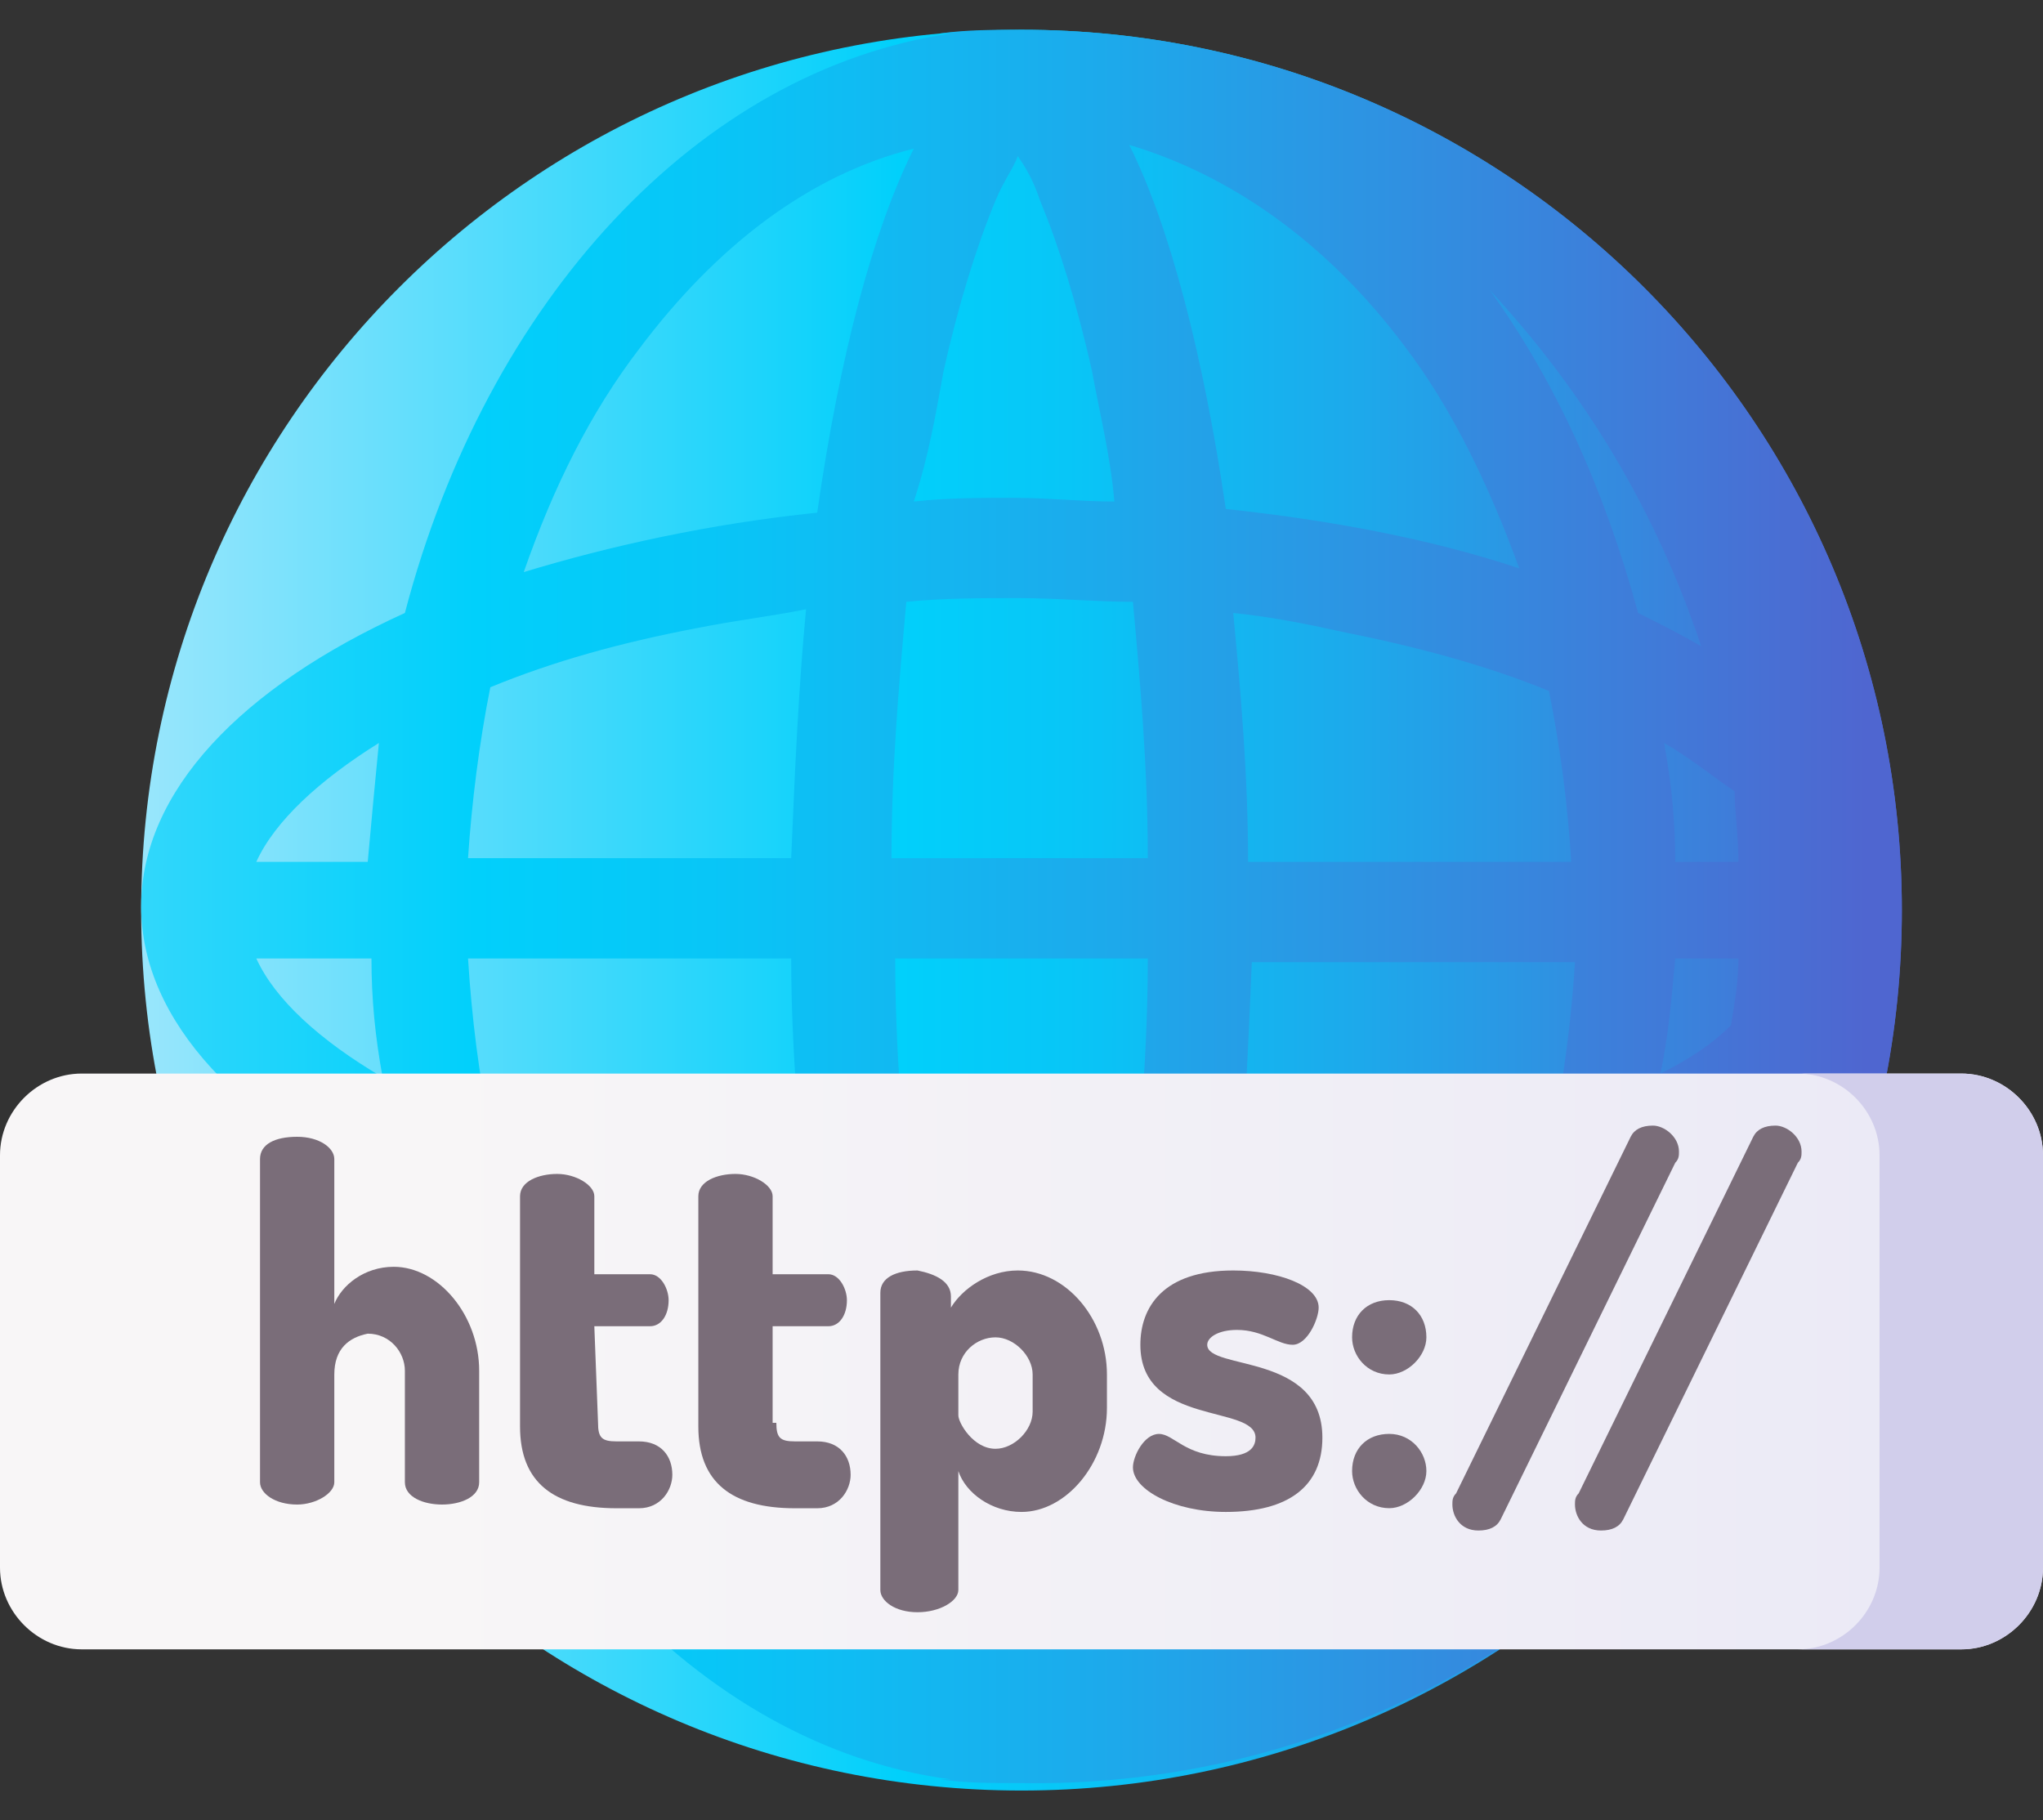 <svg width="55" height="49" viewBox="0 0 55 49" fill="none" xmlns="http://www.w3.org/2000/svg">
<rect x="0" y="0" width="55" height="49" fill="#333333" stroke="none"/>
<path d="M27.5 48.201C40.589 48.201 51.2 37.59 51.2 24.501C51.2 11.412 40.589 0.801 27.5 0.801C14.411 0.801 3.8 11.412 3.8 24.501C3.8 37.59 14.411 48.201 27.5 48.201Z" fill="url(#paint0_linear_1137_919)"/>
<path d="M51.2 24.501C51.2 11.401 40.6 0.801 27.5 0.801C26.8 0.801 26 0.801 25.3 0.901C25.4 0.901 25.5 0.901 25.6 0.901C18.8 1.901 13.1 8.101 10.9 16.501C6.5 18.501 3.8 21.301 3.8 24.401C3.8 27.501 6.5 30.301 10.9 32.301C13.1 40.701 18.8 47.001 25.6 47.901C25.5 47.901 25.4 47.901 25.3 47.901C26 48.001 26.7 48.001 27.5 48.001C40.6 48.201 51.2 37.601 51.2 24.501ZM10.2 20.001C10.1 21.001 10 22.101 9.9 23.201H6.9C7.4 22.101 8.6 21.001 10.2 20.001ZM6.9 25.801H10C10 26.901 10.1 27.901 10.3 29.001C8.6 28.001 7.4 26.901 6.9 25.801ZM46.8 23.201H45.1C45.1 22.101 45 21.101 44.8 20.001C45.5 20.401 46.1 20.901 46.7 21.301C46.7 21.901 46.8 22.501 46.8 23.201ZM45.1 25.801H46.8C46.8 26.401 46.7 27.001 46.6 27.601C46.1 28.101 45.5 28.501 44.7 28.901C44.9 28.001 45 26.901 45.1 25.801ZM45.8 17.401C45.3 17.101 44.7 16.801 44.1 16.501C43.2 13.201 41.9 10.301 40.1 7.801C42.7 10.601 44.6 13.801 45.8 17.401ZM30.5 16.201C30.7 18.401 30.9 20.701 30.9 23.101H24C24 20.701 24.2 18.401 24.4 16.201C25.4 16.101 26.4 16.101 27.4 16.101C28.5 16.101 29.5 16.201 30.5 16.201ZM30.4 3.901C33.1 4.701 35.7 6.501 37.8 9.301C39.1 11.001 40.1 13.101 40.9 15.301C38.5 14.501 35.8 14.001 33 13.701C32.4 9.601 31.5 6.101 30.4 3.901ZM30.9 25.801C30.9 28.201 30.7 30.501 30.5 32.701C29.5 32.801 28.5 32.801 27.5 32.801C26.5 32.801 25.5 32.801 24.5 32.701C24.3 30.501 24.1 28.201 24.1 25.801H30.9ZM33 35.301C35.9 35.001 38.6 34.401 40.9 33.701C40.1 35.901 39.1 38.001 37.8 39.701C36.6 41.301 35.3 42.501 33.9 43.501C32.7 44.301 31.2 43.201 31.6 41.901C32.2 39.901 32.6 37.701 33 35.301ZM36.2 32.101C35.2 32.301 34.3 32.401 33.3 32.601C33.5 30.501 33.6 28.301 33.7 25.901H42.4C42.3 27.501 42.1 29.001 41.8 30.501C40.1 31.101 38.2 31.701 36.2 32.101ZM33.6 23.201C33.6 20.901 33.4 18.601 33.2 16.501C34.2 16.601 35.2 16.801 36.1 17.001C38.1 17.401 40 17.901 41.7 18.601C42 20.101 42.2 21.601 42.3 23.201H33.6ZM25.4 10.001C25.8 8.201 26.3 6.601 26.8 5.401C27 4.901 27.3 4.501 27.4 4.201C27.6 4.501 27.8 4.801 28 5.401C28.5 6.601 29 8.201 29.4 10.001C29.6 11.101 29.9 12.301 30 13.501C29.1 13.501 28.2 13.401 27.3 13.401C26.4 13.401 25.5 13.401 24.6 13.501C25 12.301 25.2 11.101 25.4 10.001ZM17.2 9.401C19.3 6.601 21.8 4.701 24.6 4.001C23.5 6.201 22.6 9.601 22 13.801C19.1 14.101 16.4 14.701 14.1 15.401C14.9 13.101 15.9 11.101 17.2 9.401ZM13.2 18.501C14.9 17.801 16.7 17.301 18.8 16.901C19.8 16.701 20.7 16.601 21.7 16.401C21.5 18.501 21.4 20.701 21.3 23.101H12.6C12.7 21.601 12.9 20.001 13.2 18.501ZM12.6 25.801H21.3C21.3 28.101 21.5 30.401 21.7 32.501C20.7 32.401 19.7 32.201 18.8 32.001C16.8 31.601 14.9 31.101 13.2 30.401C12.9 29.001 12.7 27.401 12.6 25.801ZM17.2 39.601C15.9 37.901 14.9 35.801 14.1 33.601C16.5 34.401 19.2 34.901 22 35.201C22.3 37.701 22.8 39.901 23.3 41.701C23.7 43.001 22.2 44.101 21 43.301C19.7 42.501 18.4 41.201 17.2 39.601ZM24.8 35.501C25.7 35.501 26.6 35.601 27.5 35.601C28.4 35.601 29.3 35.601 30.2 35.501C30 36.701 29.8 37.901 29.6 39.001C29.2 40.801 28.7 42.401 28.2 43.601C28 44.101 27.2 44.101 27 43.601C26.5 42.401 26 40.801 25.6 39.001C25.2 37.901 25 36.701 24.8 35.501ZM40.1 41.101C41.9 38.701 43.3 35.701 44.1 32.401C44.7 32.101 45.3 31.801 45.8 31.501C44.6 35.201 42.7 38.401 40.1 41.101Z" fill="url(#paint1_linear_1137_919)"/>
<path d="M52.8 44.4H2.2C1 44.4 0 43.4 0 42.2V31.1C0 29.9 1 28.9 2.2 28.9H52.8C54 28.9 55 29.9 55 31.1V42.2C55 43.4 54 44.4 52.8 44.4Z" fill="url(#paint2_linear_1137_919)"/>
<path d="M52.8 28.9H48.4C49.6 28.9 50.6 29.9 50.6 31.1V42.2C50.6 43.4 49.6 44.4 48.4 44.4H52.8C54 44.4 55 43.4 55 42.2V31.1C55 29.9 54 28.9 52.8 28.9Z" fill="url(#paint3_linear_1137_919)"/>
<path d="M9 39.902C9 40.202 8.5 40.502 8 40.502C7.4 40.502 7 40.202 7 39.902V31.202C7 30.802 7.4 30.602 8 30.602C8.6 30.602 9 30.902 9 31.202V35.102C9.2 34.602 9.8 34.102 10.6 34.102C11.8 34.102 12.9 35.402 12.9 36.902V39.902C12.9 40.302 12.4 40.502 11.9 40.502C11.4 40.502 10.9 40.302 10.9 39.902V36.902C10.9 36.402 10.5 35.902 9.9 35.902C9.4 36.002 9 36.302 9 37.002V39.902Z" fill="#7A6D79"/>
<path d="M16.1 38.302C16.1 38.702 16.2 38.802 16.6 38.802H17.2C17.8 38.802 18.1 39.202 18.1 39.702C18.1 40.102 17.8 40.602 17.2 40.602H16.6C14.9 40.602 14 39.902 14 38.402V32.202C14 31.802 14.5 31.602 15 31.602C15.5 31.602 16 31.902 16 32.202V34.302H17.5C17.8 34.302 18 34.702 18 35.002C18 35.402 17.8 35.702 17.5 35.702H16L16.1 38.302Z" fill="#7A6D79"/>
<path d="M20.9 38.302C20.9 38.702 21 38.802 21.4 38.802H22C22.6 38.802 22.9 39.202 22.9 39.702C22.9 40.102 22.6 40.602 22 40.602H21.4C19.7 40.602 18.8 39.902 18.8 38.402V32.202C18.8 31.802 19.3 31.602 19.8 31.602C20.3 31.602 20.8 31.902 20.8 32.202V34.302H22.3C22.6 34.302 22.8 34.702 22.8 35.002C22.8 35.402 22.6 35.702 22.3 35.702H20.8V38.302H20.9Z" fill="#7A6D79"/>
<path d="M25.6 34.901V35.201C25.9 34.701 26.6 34.201 27.4 34.201C28.7 34.201 29.8 35.501 29.8 37.001V37.901C29.8 39.401 28.7 40.701 27.5 40.701C26.7 40.701 26 40.201 25.8 39.601V42.801C25.8 43.101 25.3 43.401 24.7 43.401C24.1 43.401 23.7 43.101 23.7 42.801V34.801C23.7 34.401 24.1 34.201 24.7 34.201C25.2 34.301 25.6 34.501 25.6 34.901ZM27.8 37.001C27.8 36.501 27.3 36.001 26.8 36.001C26.3 36.001 25.8 36.401 25.8 37.001V38.101C25.8 38.301 26.2 39.001 26.8 39.001C27.3 39.001 27.8 38.501 27.8 38.001V37.001Z" fill="#7A6D79"/>
<path d="M33.8 38.701C33.8 37.801 30.7 38.401 30.7 36.201C30.7 35.201 31.3 34.201 33.2 34.201C34.4 34.201 35.5 34.601 35.5 35.201C35.5 35.501 35.2 36.201 34.8 36.201C34.4 36.201 34 35.801 33.3 35.801C32.8 35.801 32.5 36.001 32.5 36.201C32.5 36.901 35.6 36.401 35.6 38.701C35.6 40.001 34.7 40.701 33 40.701C31.6 40.701 30.5 40.101 30.5 39.501C30.5 39.201 30.8 38.601 31.2 38.601C31.6 38.601 31.9 39.201 33 39.201C33.7 39.201 33.8 38.901 33.8 38.701Z" fill="#7A6D79"/>
<path d="M38.4 36C38.4 36.5 37.9 37 37.4 37C36.8 37 36.4 36.5 36.4 36C36.4 35.4 36.8 35 37.4 35C38 35 38.4 35.4 38.4 36ZM38.4 39.6C38.4 40.1 37.9 40.6 37.4 40.6C36.8 40.6 36.4 40.1 36.4 39.6C36.4 39 36.8 38.6 37.4 38.6C38 38.6 38.4 39.1 38.4 39.6Z" fill="#7A6D79"/>
<path d="M45.2 31.001C45.2 31.101 45.2 31.201 45.1 31.301L40.4 40.901C40.3 41.101 40.1 41.201 39.8 41.201C39.3 41.201 39.1 40.801 39.1 40.501C39.1 40.401 39.1 40.301 39.2 40.201L43.9 30.601C44 30.401 44.2 30.301 44.5 30.301C44.8 30.301 45.2 30.601 45.2 31.001Z" fill="#7A6D79"/>
<path d="M48.5 31.001C48.5 31.101 48.5 31.201 48.4 31.301L43.7 40.901C43.6 41.101 43.4 41.201 43.1 41.201C42.6 41.201 42.4 40.801 42.4 40.501C42.4 40.401 42.4 40.301 42.5 40.201L47.2 30.601C47.3 30.401 47.5 30.301 47.8 30.301C48.1 30.301 48.5 30.601 48.5 31.001Z" fill="#7A6D79"/>
<defs>
<linearGradient id="paint0_linear_1137_919" x1="3.807" y1="24.502" x2="51.192" y2="24.502" gradientUnits="userSpaceOnUse">
<stop stop-color="#99E6FC"/>
<stop offset="0.43" stop-color="#01D0FB"/>
<stop offset="0.526" stop-color="#08C6F7"/>
<stop offset="0.692" stop-color="#1DA9EB"/>
<stop offset="0.907" stop-color="#3F7CD9"/>
<stop offset="1" stop-color="#4F66D0"/>
</linearGradient>
<linearGradient id="paint1_linear_1137_919" x1="-15.529" y1="24.502" x2="50.276" y2="24.502" gradientUnits="userSpaceOnUse">
<stop stop-color="#99E6FC"/>
<stop offset="0.43" stop-color="#01D0FB"/>
<stop offset="0.526" stop-color="#08C6F7"/>
<stop offset="0.692" stop-color="#1DA9EB"/>
<stop offset="0.907" stop-color="#3F7CD9"/>
<stop offset="1" stop-color="#4F66D0"/>
</linearGradient>
<linearGradient id="paint2_linear_1137_919" x1="8.822e-05" y1="36.668" x2="63.623" y2="36.668" gradientUnits="userSpaceOnUse">
<stop stop-color="#F8F6F7"/>
<stop offset="0.179" stop-color="#F8F6F7"/>
<stop offset="1" stop-color="#E7E6F5"/>
</linearGradient>
<linearGradient id="paint3_linear_1137_919" x1="24.373" y1="36.668" x2="47.991" y2="36.668" gradientUnits="userSpaceOnUse">
<stop stop-color="#F8F6F7"/>
<stop offset="1" stop-color="#D1CEEB"/>
</linearGradient>
</defs>
</svg>
